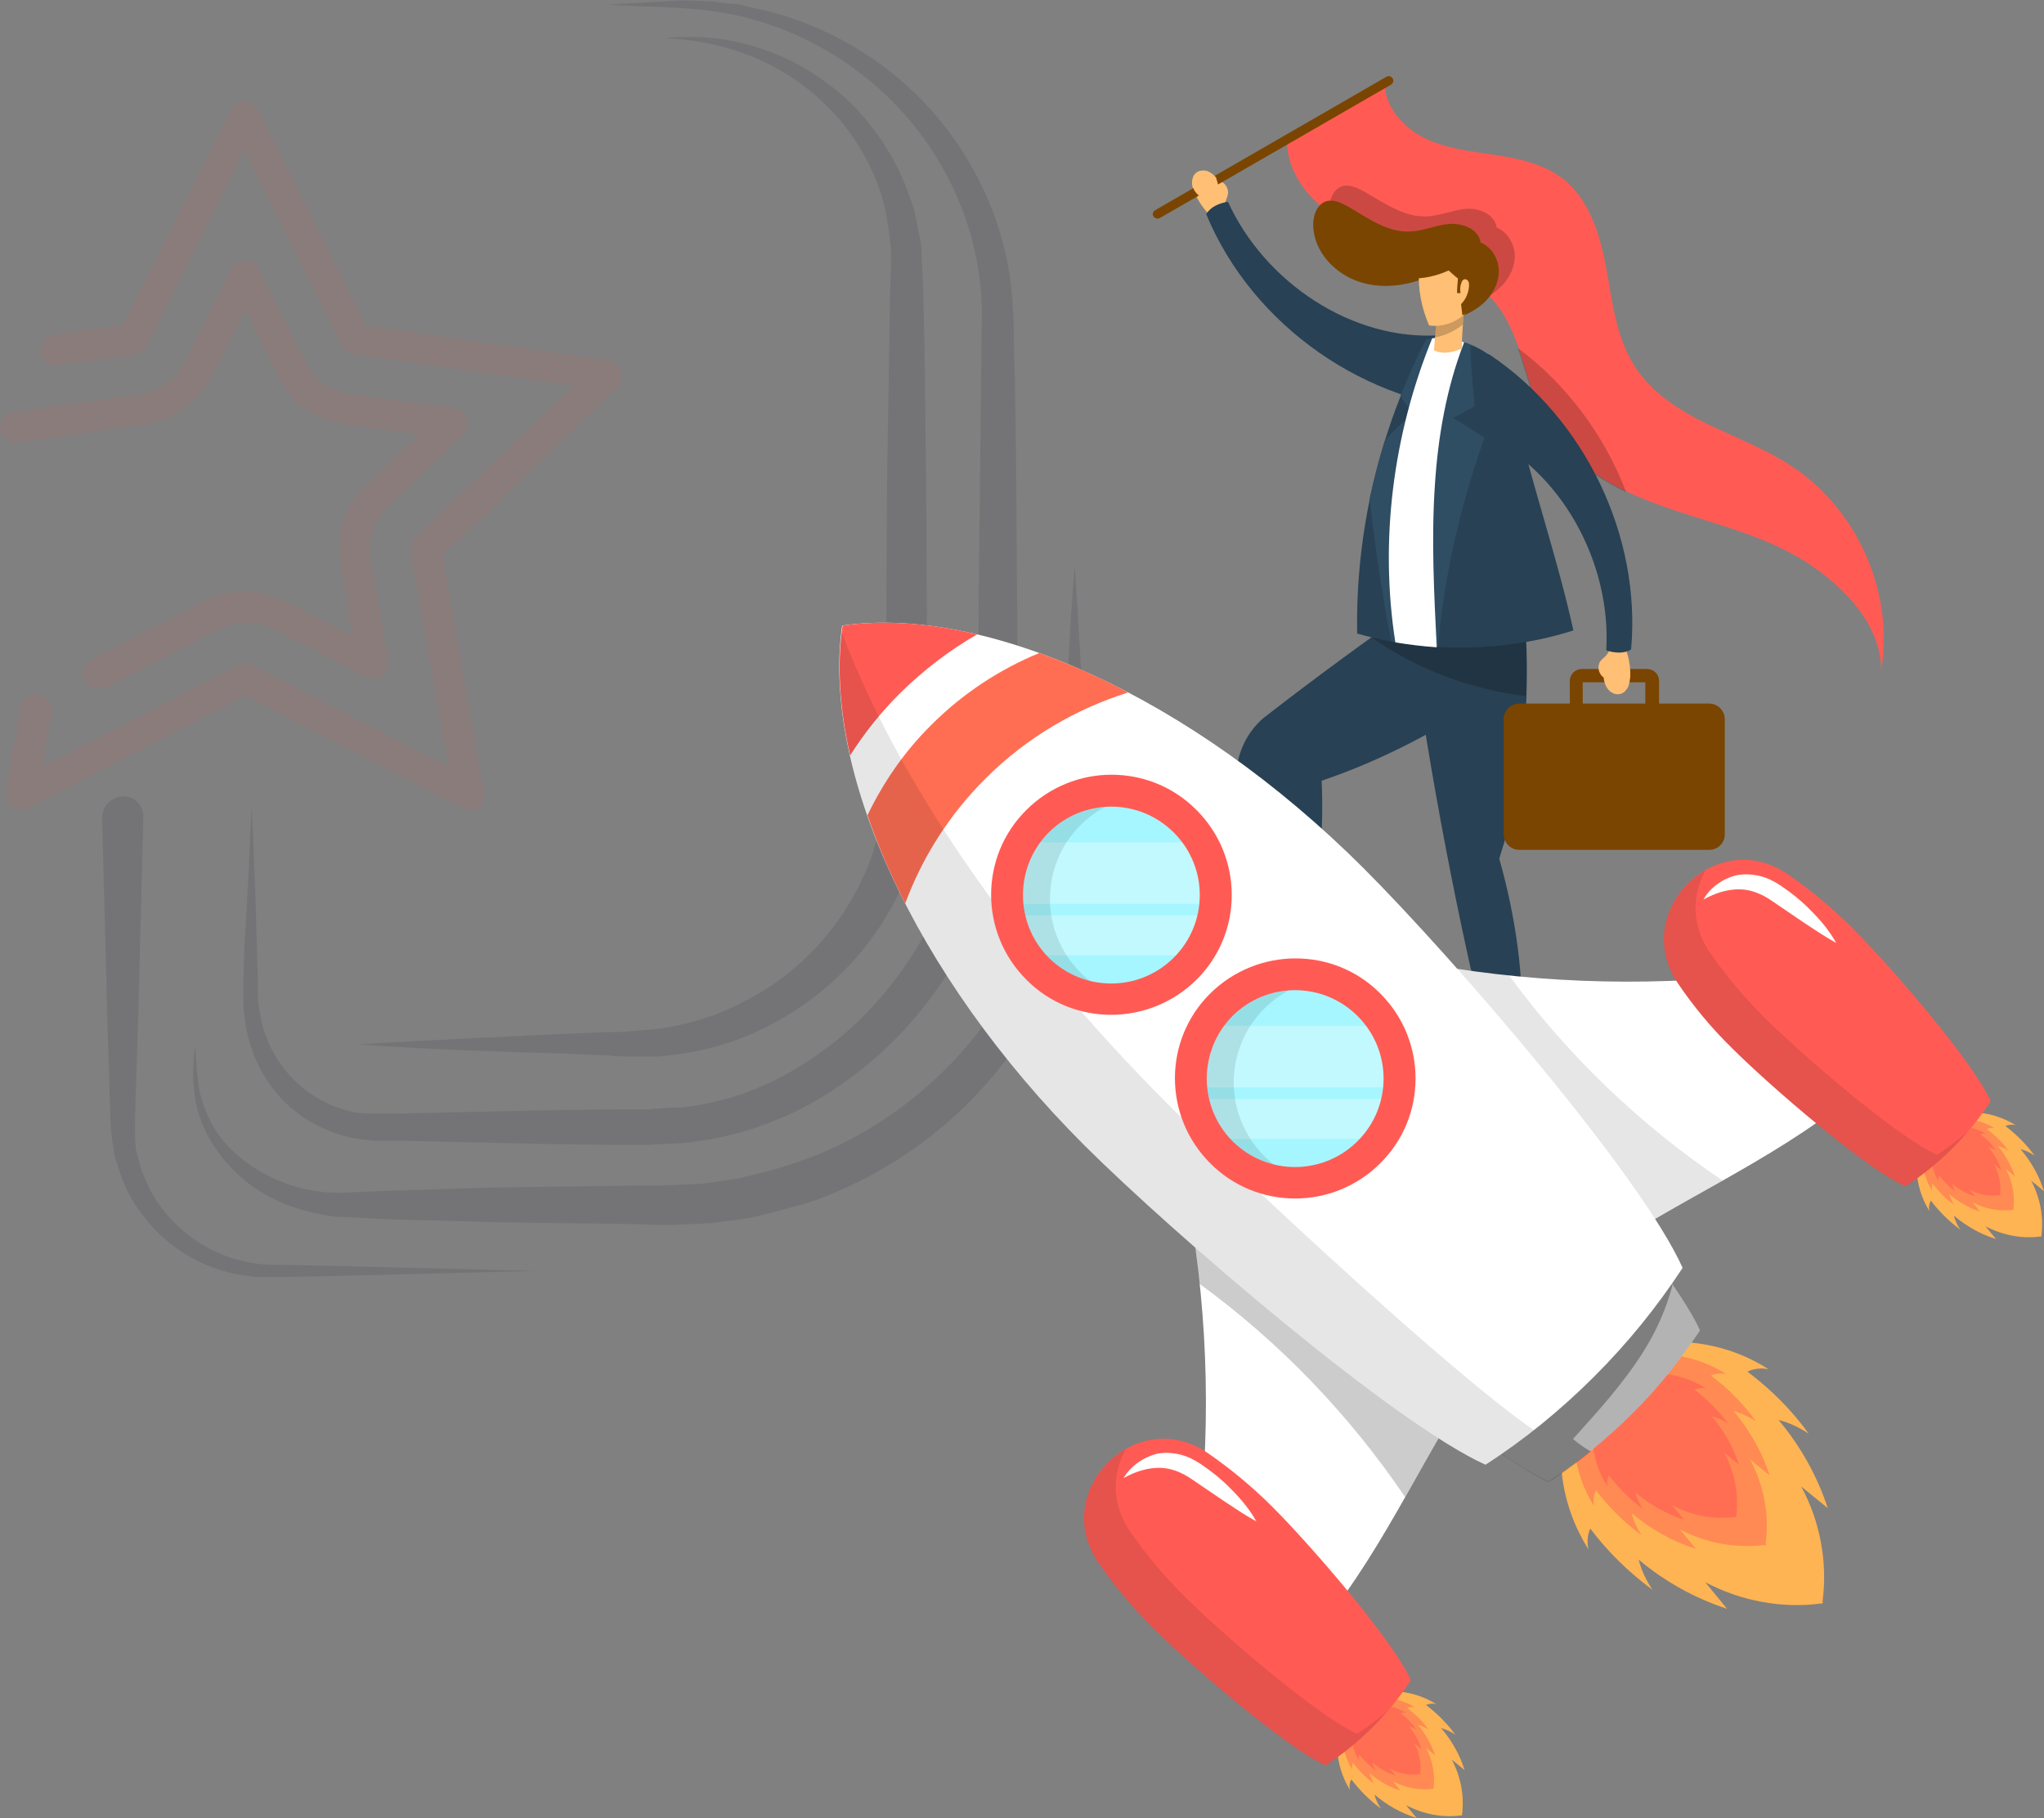 <svg width="616" height="548" viewBox="0 0 616 548" fill="none" xmlns="http://www.w3.org/2000/svg">
<rect x="0" y="0" width="616" height="548" fill="#808080" stroke="none"/>
<g opacity="0.09" clip-path="url(#clip0_254_2)">
<path d="M29.529 207.566C27.043 207.566 24.867 205.422 24.867 202.971C24.867 201.133 25.799 199.601 27.354 198.989L61.546 181.221C69.317 177.239 78.331 177.239 86.102 181.221L106.306 191.637L102.576 169.581C101.022 161.003 103.819 152.426 110.036 146.605L126.2 130.982L103.819 127.919C95.116 126.694 87.656 121.486 83.926 113.521L73.979 93.609L63.721 113.521C59.991 121.18 52.531 126.387 43.828 127.919L5.284 133.433C2.797 133.739 0.311 131.901 -4.23901e-05 129.451C-0.311 127 1.554 124.549 4.041 124.243L42.585 118.729C48.18 117.81 52.842 114.44 55.329 109.539L69.627 81.05C70.871 78.905 73.668 77.986 75.844 78.905C76.777 79.212 77.398 80.131 78.02 81.05L92.318 109.539C94.805 114.44 99.778 117.81 105.063 118.729L136.768 123.018C139.255 123.324 141.12 125.775 140.809 128.225C140.809 129.144 140.187 130.063 139.566 130.982L116.564 153.039C112.523 157.021 110.658 162.535 111.59 168.049L117.185 199.295C117.496 201.746 115.942 204.196 113.455 204.503C112.523 204.809 111.59 204.503 110.658 204.196L82.061 189.492C77.087 187.042 71.181 187.042 66.208 189.492L32.016 207.26C31.084 207.566 30.462 207.566 29.529 207.566Z" fill="#FF5B54"/>
<path d="M141.431 244.02C140.809 244.02 139.876 243.714 139.255 243.407L73.979 209.71L8.703 243.407C6.528 244.633 3.73 243.714 2.487 241.569C1.865 240.65 1.865 239.731 1.865 238.506L6.217 213.08C6.528 210.629 9.014 208.791 11.812 209.404C14.298 209.71 16.163 212.161 15.542 214.918L12.744 231.154L71.803 200.52C73.046 199.908 74.912 199.908 76.155 200.52L135.214 231.154L123.713 166.211C123.402 164.679 124.024 163.148 124.956 162.229L172.825 116.278L106.617 106.782C105.063 106.476 103.819 105.557 103.198 104.331L73.668 45.209L44.139 104.331C43.517 105.557 42.274 106.476 40.72 106.782L17.407 110.152C14.92 110.458 12.433 108.62 12.123 106.169C11.812 103.718 13.677 101.268 16.163 100.961L36.989 97.898L69.627 32.955C70.56 31.423 72.114 30.504 73.668 30.504C75.533 30.504 77.087 31.423 77.709 32.955L110.347 98.204L183.394 108.62C185.88 108.926 187.745 111.377 187.434 113.828C187.434 114.747 186.813 115.666 186.191 116.585L133.349 167.436L145.782 239.119C146.093 241.569 144.539 244.02 142.052 244.326C141.741 244.02 141.741 244.02 141.431 244.02Z" fill="#FF5B54"/>
<path d="M43.206 246.471L41.652 306.512L40.719 336.533C40.719 338.984 40.719 341.435 40.719 343.579L41.03 346.949L41.963 350.318C45.693 364.103 56.572 375.132 70.56 379.42C72.736 380.033 75.222 380.646 77.709 380.952C80.196 381.258 82.372 381.258 85.169 381.258L100.4 381.565L161.324 383.096L100.4 384.628L85.169 384.934C82.682 384.934 79.885 384.934 77.398 384.934C74.601 384.628 72.114 384.322 69.627 383.709C59.059 381.258 49.734 375.132 43.206 366.554C39.787 362.265 37.3 357.364 35.746 352.156C35.435 350.931 34.814 349.706 34.503 348.174L33.881 344.192C33.57 341.435 33.259 338.678 33.259 336.227L32.327 306.206L30.773 246.471C30.773 243.101 33.259 240.344 36.989 240.038C40.409 240.038 43.206 242.488 43.206 246.164V246.471Z" fill="#000222"/>
<path d="M58.748 314.783C59.059 319.379 59.37 323.974 59.992 328.262C60.924 332.551 62.478 336.533 64.654 340.209C66.83 343.885 69.938 346.949 73.358 349.706C80.196 354.913 88.278 358.283 96.67 359.202C98.846 359.508 100.711 359.508 102.887 359.508L109.725 359.202C118.74 358.896 128.065 358.589 137.079 358.283C155.418 357.67 173.758 357.67 192.097 357.364C196.76 357.364 201.422 357.364 205.463 357.058L211.991 356.751C214.166 356.445 216.342 356.139 218.518 355.832C220.694 355.526 222.87 355.22 225.046 354.607L231.262 353.075C235.614 351.85 239.655 350.625 243.696 349.093C259.859 342.966 274.469 333.164 286.591 320.604C298.714 308.044 307.728 293.034 313.634 276.798L315.499 270.671C316.121 268.527 316.743 266.383 317.053 264.238L318.297 257.805L318.918 254.742L319.229 251.372C320.162 242.795 320.162 233.605 320.783 224.721C321.716 206.647 322.338 188.573 323.892 170.5C325.135 188.573 326.068 206.647 327 224.721C327.311 233.911 327.933 242.488 327.622 251.985V255.354L327.311 258.724L326.378 265.77C326.068 268.221 325.446 270.365 325.135 272.509L323.581 279.249C312.702 316.009 285.348 346.03 249.291 360.427C244.939 362.265 240.277 363.491 235.614 364.716L228.465 366.554C225.978 367.167 223.802 367.473 221.316 367.779C218.829 368.086 216.653 368.392 214.166 368.699L207.017 369.005C202.044 369.311 197.692 369.311 193.03 369.005C174.69 368.698 156.351 368.698 138.012 368.086C128.997 367.779 119.672 367.779 110.658 367.167L103.82 366.86C101.333 366.86 98.846 366.554 96.359 365.941C91.386 365.022 86.724 363.491 82.372 361.346C73.668 357.058 66.519 350.012 62.167 341.435C59.992 337.146 58.748 332.551 58.437 327.956C57.816 323.667 58.437 319.379 58.748 314.783Z" fill="#000222"/>
<path d="M75.844 243.101C76.466 256.886 77.088 270.978 77.398 284.763L77.709 295.178V300.386C77.709 301.917 78.02 303.755 78.331 305.287C79.263 311.72 82.061 317.847 86.102 322.748C90.143 327.65 95.427 331.632 101.644 333.776C104.752 335.002 107.86 335.614 110.969 335.614H113.455H115.942H121.226L163.5 334.695L184.637 334.389H195.827C199.246 334.083 202.355 333.776 205.774 333.776C219.14 332.245 231.573 327.65 242.763 320.297C265.144 306.206 281.307 282.925 288.767 257.499C292.808 244.633 294.673 231.46 294.673 218.288L294.984 176.626L295.916 93.303C295.295 66.346 282.55 40.92 261.414 23.765C250.845 15.188 238.412 8.755 225.046 5.385C211.369 1.709 197.07 2.322 183.083 1.403L204.22 0.177C207.639 0.177 211.369 0.177 214.788 0.484L220.072 1.096C221.937 1.096 223.491 1.403 225.356 2.015C254.264 7.529 279.442 25.603 293.43 51.335C300.579 64.201 304.62 78.293 305.241 92.997C305.552 96.673 305.552 100.043 305.552 103.719L305.863 114.134L306.174 134.965L306.485 176.626L306.796 218.288C306.796 232.686 304.62 247.39 300.579 261.175C296.227 275.266 289.7 288.439 280.996 300.079C272.293 312.026 261.414 322.135 248.669 330.1C235.925 338.065 221.316 342.966 206.395 344.498C202.665 344.804 198.935 344.804 195.205 345.111H184.637L163.5 344.804L121.226 343.885H115.942H113.145L110.347 343.579C106.617 343.273 102.576 342.354 99.157 340.822C92.008 338.065 85.791 333.164 81.439 327.037C79.263 323.974 77.398 320.604 76.155 316.928C74.912 313.558 73.979 309.882 73.668 306.206C73.357 304.368 73.357 302.53 73.357 300.692V295.484L73.668 285.069C74.601 270.978 75.222 256.886 75.844 243.101Z" fill="#000222"/>
<path d="M108.171 314.783C128.065 313.558 148.269 312.639 168.163 311.72L183.083 311.107C185.569 311.107 188.056 311.107 190.543 310.801L197.692 310.188C207.017 308.963 216.342 306.206 224.735 301.611C241.52 293.034 254.264 278.636 261.414 261.481C264.833 252.904 266.698 244.02 267.009 234.83C267.319 232.686 267.009 229.929 267.009 227.478V220.126V205.422L267.319 146.299C267.63 126.694 267.941 106.782 268.252 87.176L268.563 79.824C268.563 77.374 268.563 75.229 268.252 72.779C267.941 70.328 267.63 68.184 267.319 66.039C267.009 63.895 266.387 61.444 265.765 59.3C260.17 40.92 246.493 25.909 228.776 17.945C219.761 13.962 209.815 11.818 200.179 11.512C202.665 11.205 205.152 11.205 207.639 11.205C208.882 11.205 210.126 11.205 211.369 11.205L215.099 11.512C217.586 11.818 220.072 12.124 222.559 12.737C225.046 13.35 227.532 13.962 230.019 14.881C239.966 18.251 248.669 23.765 256.129 30.811C263.589 38.163 269.495 47.047 273.225 56.849C274.158 59.3 275.09 61.751 275.712 64.201C276.334 66.652 276.645 69.409 277.266 71.86C277.888 74.31 277.577 77.067 277.888 79.824L278.199 87.176C278.82 106.782 278.82 126.694 279.131 146.299L279.442 205.422C279.442 215.225 279.442 225.027 279.131 235.136C278.82 245.858 276.645 256.273 272.293 266.076C263.9 285.682 248.358 301.305 229.087 310.495C219.451 315.09 209.193 317.541 198.625 318.46H190.854C188.367 318.46 185.88 318.46 183.394 318.153L168.473 317.54C147.958 316.928 128.065 316.315 108.171 314.783Z" fill="#000222"/>
</g>
<g clip-path="url(#clip1_254_2)">
<path d="M417.307 24.203C416.905 31.552 422.391 38.099 428.947 41.44C435.503 44.78 442.996 45.582 450.221 46.651C457.447 47.72 464.94 49.324 470.827 53.733C478.989 60.013 482.2 70.703 484.073 80.858C485.946 91.013 487.017 101.703 492.636 110.389C497.721 118.406 506.15 123.751 514.713 127.893C523.276 132.035 532.241 135.376 540.269 140.721C559.938 153.816 570.909 178.937 566.895 202.187C567.163 187.756 554.05 174.928 541.473 167.712C528.896 160.497 514.446 157.424 500.798 152.48C487.15 147.669 473.369 140.32 466.144 127.76C459.588 116.535 459.052 102.238 451.158 91.949C445.539 84.6 436.841 80.19 428.144 76.716C419.447 73.242 410.349 70.569 402.589 65.492C394.694 60.548 388.138 52.397 387.871 43.043C391.082 41.574 394.159 39.302 397.103 37.298C403.659 33.022 410.75 28.479 417.307 24.203Z" fill="#FF5B54"/>
<g opacity="0.2">
<path d="M428.011 76.85C435.503 79.789 442.996 83.531 448.616 89.276C449.686 88.608 450.623 87.94 451.559 87.138C454.369 84.733 456.376 81.259 456.51 77.518C456.644 73.776 454.369 69.901 451.024 68.565C450.489 64.556 445.672 62.552 441.658 62.953C437.644 63.354 433.898 65.091 429.884 65.225C422.926 65.492 416.905 60.949 410.884 57.608C408.877 56.539 406.603 55.47 404.462 56.138C401.652 57.074 400.448 60.548 400.582 63.621C400.582 63.888 400.582 64.289 400.715 64.556C401.251 64.957 401.92 65.358 402.455 65.759C410.215 70.703 419.314 73.509 428.011 76.85Z" fill="black"/>
<path d="M457.447 104.91C460.123 112.66 461.862 120.945 466.01 128.027C471.362 137.247 480.326 143.66 490.094 148.337C483.538 131.234 472.165 115.867 457.447 104.91Z" fill="black"/>
</g>
<path d="M496.383 220.894H476.714C474.707 220.894 473.101 219.29 473.101 217.286V205.26C473.101 203.256 474.707 201.652 476.714 201.652H496.383C498.39 201.652 499.995 203.256 499.995 205.26V217.286C499.995 219.157 498.256 220.894 496.383 220.894ZM476.982 216.885H495.847V205.661H476.982V216.885Z" fill="#7A4500"/>
<path d="M484.876 194.971C485.277 195.773 484.742 196.708 484.207 197.376C483.672 198.044 482.869 198.579 482.333 199.247C481.263 200.717 481.665 203.122 483.27 204.191C483.404 205.527 483.939 207.131 484.876 208.066C485.812 209.001 487.15 209.536 488.488 209.135C489.425 208.868 490.228 207.933 490.629 207.131C491.031 206.195 491.164 205.126 491.298 204.191C491.432 201.519 491.031 198.846 490.228 196.441C488.622 195.372 486.481 194.971 484.876 194.971Z" fill="#FFBF75"/>
<path d="M369.808 63.354C369.139 62.819 369.139 61.75 369.272 60.949C369.54 60.147 369.941 59.345 370.075 58.41C370.343 56.539 368.871 54.668 366.998 54.401C366.329 53.332 365.125 52.13 363.787 51.729C362.582 51.328 361.111 51.462 360.174 52.397C359.505 53.065 359.237 54.134 359.237 55.203C359.237 56.272 359.639 57.207 360.04 58.142C361.111 60.548 362.582 62.819 364.456 64.69C366.195 64.556 368.336 63.888 369.808 63.354Z" fill="#FFBF75"/>
<path d="M398.307 235.325C414.497 229.847 430.151 221.963 444.334 212.743C443.665 200.984 436.841 189.226 427.342 182.144C411.687 193.101 396.166 204.458 381.047 216.217C381.047 216.217 366.998 226.506 375.026 246.416C383.99 269.399 393.624 292.248 403.926 314.696L414.363 312.692C411.821 295.188 405.532 277.683 397.37 261.916C398.441 253.097 398.708 244.278 398.307 235.325Z" fill="#284154"/>
<path d="M423.997 182.544C429.616 225.972 437.644 269.265 447.813 311.89H458.517C459.454 294.252 456.644 275.812 451.827 258.843C459.721 234.256 461.594 207.398 459.186 181.743C448.348 176.799 434.701 177.467 423.997 182.544Z" fill="#284154"/>
<path opacity="0.2" d="M459.052 181.743C448.348 176.799 434.701 177.467 423.997 182.544C424.131 183.213 424.131 183.747 424.264 184.415C420.652 186.954 417.039 189.493 413.427 192.165C427.074 201.786 443.264 207.799 459.855 209.803C460.257 200.316 459.989 190.963 459.052 181.743Z" fill="black"/>
<path d="M448.348 123.884C411.954 122.281 377.434 98.229 363.519 64.556C364.857 62.285 367.533 61.216 370.075 60.815C381.047 85.001 407.539 102.906 434.032 101.035C438.848 107.048 445.538 116.669 448.348 123.884Z" fill="#284154"/>
<path d="M432.56 82.462C425.602 85.936 417.307 87.406 409.814 85.001C402.321 82.595 396.032 75.914 395.765 68.164C395.631 65.091 396.835 61.617 399.645 60.681C401.786 60.013 404.061 61.082 406.068 62.151C412.089 65.625 418.11 70.168 425.067 69.768C429.081 69.634 432.828 67.763 436.842 67.496C440.856 67.229 445.672 69.1 446.208 73.108C449.686 74.444 451.827 78.453 451.693 82.061C451.56 85.802 449.553 89.276 446.743 91.682C443.933 94.087 440.454 95.557 436.842 96.626C437.511 93.953 436.975 90.345 436.44 87.673C435.905 85.001 435.236 82.729 432.56 82.462Z" fill="#7A4500"/>
<path d="M429.884 102.371C415.701 129.63 408.476 160.363 409.011 190.963C429.75 196.976 453.7 196.575 474.172 190.027C469.489 168.648 461.728 146.199 456.778 124.953C455.44 119.208 453.968 113.328 450.355 108.652C446.743 103.975 435.37 100.501 429.884 102.371Z" fill="#284154"/>
<path d="M412.757 150.342C414.363 164.773 416.504 179.338 419.314 193.368C423.997 194.17 428.68 194.838 433.363 194.971C435.236 173.458 440.186 152.212 447.412 131.902C444.334 130.165 440.989 127.626 437.912 126.022C439.919 125.087 442.461 123.35 444.468 122.415C443.799 116.268 443.264 109.988 443.13 103.841C438.581 101.971 433.095 101.169 429.75 102.371C426.806 107.984 424.264 113.729 421.99 119.475C423.194 121.212 424.532 122.949 425.87 124.553C422.926 126.958 420.116 129.764 417.44 132.57C415.567 138.449 414.095 144.329 412.757 150.342Z" fill="#2F4D63"/>
<path d="M441.257 103.173C437.912 102.104 434.433 101.57 431.623 101.97C419.849 130.833 415.701 162.902 420.518 193.635C424.666 194.303 428.814 194.838 432.961 195.105C432.961 194.971 432.961 194.704 432.961 194.57C432.159 178.536 431.356 162.368 432.426 146.333C433.363 131.635 435.905 116.936 441.257 103.173Z" fill="white"/>
<path d="M433.229 93.686C432.827 97.695 432.426 101.57 432.158 105.578C434.701 106.915 437.912 106.246 440.588 105.044C440.454 100.902 441.123 96.893 441.123 92.751C438.715 91.815 435.37 92.617 433.229 93.686Z" fill="#FFBF75"/>
<path opacity="0.2" d="M433.229 93.686C432.961 96.358 432.694 99.031 432.426 101.703C435.503 101.169 438.313 99.832 440.855 97.828C440.989 96.091 441.123 94.354 440.989 92.617C438.715 91.815 435.37 92.617 433.229 93.686Z" fill="black"/>
<path d="M449.151 107.048C477.651 126.29 494.643 161.566 491.566 195.773C489.425 197.109 486.481 196.842 484.073 196.04C485.679 169.583 470.425 141.389 446.208 130.699C445.003 124.82 443.933 116.669 443.933 109.721C443.665 107.182 446.877 105.578 449.151 107.048Z" fill="#284154"/>
<path d="M427.609 81.526C427.342 87.272 428.412 92.884 430.687 98.096C435.236 98.764 440.053 96.759 442.862 93.151C445.672 89.544 446.341 84.332 444.468 80.057C442.996 76.449 439.517 73.509 435.503 73.242C431.757 72.975 427.877 77.518 427.609 81.526Z" fill="#FFBF75"/>
<path d="M425.201 83.932C429.081 84.065 433.095 83.13 436.574 81.526C437.51 82.328 438.447 83.263 439.384 83.932C439.25 85.401 439.116 86.871 439.116 88.341C439.517 88.341 439.785 88.341 440.186 88.341C439.919 87.272 440.053 86.07 440.454 85.134C440.588 84.733 440.855 84.332 441.257 84.199C441.792 84.065 442.193 84.332 442.461 84.733C442.729 85.134 442.729 85.669 442.729 86.203C442.595 88.207 441.792 90.212 440.32 91.682C440.454 92.751 440.588 93.953 440.722 95.022C444.736 93.151 447.545 89.276 448.081 84.867C448.616 80.591 447.01 76.048 443.799 73.108C442.06 71.505 440.053 70.302 437.778 69.768C435.503 69.233 433.095 69.367 430.954 70.302C428.546 71.371 426.539 73.509 425.468 76.048C424.398 78.854 424.666 81.393 425.201 83.932Z" fill="#7A4500"/>
<path d="M515.115 256.17H457.848C455.306 256.17 453.165 254.032 453.165 251.493V216.752C453.165 214.213 455.306 212.075 457.848 212.075H515.115C517.657 212.075 519.798 214.213 519.798 216.752V251.493C519.798 254.166 517.657 256.17 515.115 256.17Z" fill="#7A4500"/>
<path d="M488.355 373.757C513.375 357.856 544.684 344.36 565.691 323.382L535.318 293.05C500.798 297.459 465.742 296.791 431.49 290.778C451.827 319.774 466.01 346.097 488.355 373.757Z" fill="white"/>
<path opacity="0.1" d="M454.771 293.985C472.432 318.171 494.376 339.149 519.129 355.852C508.558 361.865 497.988 367.611 488.355 373.757C466.01 346.097 451.961 319.774 431.49 290.778C439.116 291.981 446.877 293.05 454.771 293.985Z" fill="black"/>
<path d="M581.48 365.072C579.071 361.197 577.733 356.787 577.599 352.244C577.599 349.973 578.804 348.77 580.008 346.899C581.212 345.029 583.085 343.559 585.226 342.891C585.895 340.753 587.367 338.882 589.24 337.679C591.113 336.477 592.317 335.274 594.592 335.274C599.141 335.408 603.557 336.744 607.437 339.149C606.366 338.882 605.296 339.016 604.359 339.416C607.704 341.955 610.782 345.029 613.19 348.369C611.852 347.434 610.38 346.766 608.909 346.365C612.12 350.106 614.528 354.382 616 359.059C614.662 357.99 613.458 356.921 612.12 355.852C614.796 360.93 616 366.809 615.197 372.555L615.331 372.688H615.197V372.822L615.063 372.688C609.31 373.49 603.423 372.287 598.338 369.615C599.409 370.951 600.479 372.154 601.55 373.49C596.867 372.02 592.585 369.615 588.839 366.408C589.24 368.012 589.909 369.481 590.846 370.684C587.501 368.279 584.423 365.205 581.881 361.865C581.346 362.934 581.212 364.003 581.48 365.072Z" fill="#FFB453"/>
<path d="M582.282 358.925C580.543 356.119 579.473 352.912 579.473 349.572C579.473 347.835 580.275 347.033 581.212 345.697C582.149 344.36 583.487 343.291 584.958 342.757C585.494 341.153 586.564 339.817 587.902 339.016C589.374 338.08 590.177 337.278 591.782 337.278C595.127 337.412 598.339 338.347 601.148 340.085C600.346 339.951 599.543 339.951 598.874 340.352C601.282 342.222 603.557 344.36 605.296 346.899C604.359 346.231 603.289 345.697 602.085 345.429C604.359 348.102 606.099 351.309 607.303 354.649C606.366 353.848 605.43 353.179 604.493 352.378C606.5 356.119 607.303 360.395 606.768 364.537L606.902 364.671H606.768V364.805L606.634 364.671C602.486 365.205 598.205 364.404 594.458 362.399C595.261 363.335 595.93 364.27 596.733 365.205C593.388 364.136 590.177 362.266 587.501 359.994C587.768 361.063 588.303 362.266 588.972 363.201C586.43 361.464 584.289 359.192 582.416 356.787C582.149 357.322 582.149 358.123 582.282 358.925Z" fill="#FF8A53"/>
<path d="M584.289 356.119C582.951 353.981 582.148 351.576 582.148 349.037C582.148 347.835 582.817 347.167 583.486 346.098C584.155 345.029 585.092 344.227 586.296 343.826C586.698 342.623 587.5 341.688 588.571 341.02C589.641 340.352 590.31 339.684 591.514 339.684C594.057 339.684 596.465 340.485 598.606 341.822C598.071 341.688 597.402 341.688 596.866 341.955C598.74 343.292 600.345 345.029 601.683 346.899C601.014 346.365 600.211 346.098 599.275 345.83C601.014 347.835 602.352 350.24 603.155 352.779C602.486 352.244 601.817 351.576 601.014 351.042C602.486 353.848 603.155 357.055 602.754 360.128L602.887 360.261C602.887 360.261 602.887 360.261 602.754 360.261C602.754 360.261 602.754 360.261 602.754 360.395L602.62 360.261C599.542 360.662 596.197 360.128 593.521 358.524C594.057 359.193 594.726 359.861 595.261 360.662C592.719 359.861 590.31 358.524 588.303 356.787C588.571 357.589 588.838 358.391 589.374 359.193C587.5 357.856 585.895 356.253 584.423 354.382C584.155 354.917 584.155 355.585 584.289 356.119Z" fill="#FF6E53"/>
<path d="M505.749 296.524C491.031 274.877 517.122 248.687 538.798 263.519C545.354 268.062 551.91 273.407 558.199 279.688C569.705 291.179 594.458 319.774 599.944 331.934C596.599 337.011 592.853 341.688 588.437 346.098C584.022 350.507 579.205 354.382 574.255 357.589C562.213 352.244 533.446 327.391 521.939 315.899C515.65 309.752 510.298 303.205 505.749 296.524Z" fill="#FF5B54"/>
<path d="M513.375 271.136C516.988 269.131 520.6 268.062 524.079 268.062C527.558 268.062 530.769 269.399 533.579 271.269L543.213 277.817C546.424 279.955 549.769 282.226 553.382 284.231C551.375 280.623 548.698 277.416 545.889 274.61C543.079 271.67 539.868 269.131 536.523 266.86C534.649 265.657 532.642 264.588 530.368 264.054C528.093 263.519 525.819 263.386 523.544 263.787C519.262 264.722 515.382 267.528 513.375 271.136Z" fill="white"/>
<path opacity="0.1" d="M505.749 296.524C496.784 283.429 502.939 268.597 514.044 262.317C510.03 269.399 509.495 278.619 515.249 287.037C519.798 293.584 525.15 300.132 531.438 306.412C542.945 317.903 571.578 342.623 583.754 348.102C586.965 345.964 590.043 343.692 592.986 341.154C591.515 342.891 590.043 344.494 588.437 346.098C584.022 350.507 579.205 354.382 574.254 357.589C562.212 352.244 533.445 327.39 521.939 315.899C515.65 309.752 510.298 303.205 505.749 296.524Z" fill="black"/>
<path d="M441.391 420.525C425.469 445.512 411.955 476.78 390.948 497.758L360.575 467.426C364.991 432.952 364.322 397.943 358.301 363.736C387.335 384.18 413.694 398.344 441.391 420.525Z" fill="white"/>
<path opacity="0.2" d="M361.512 386.986C385.73 404.624 406.736 426.538 423.462 451.258C429.483 440.702 435.236 430.146 441.391 420.525C413.694 398.21 387.335 384.18 358.301 363.736C359.639 371.486 360.709 379.236 361.512 386.986Z" fill="black"/>
<path d="M406.87 539.582C404.462 535.707 403.124 531.297 402.99 526.754C402.99 524.483 404.194 523.28 405.398 521.409C406.603 519.539 408.476 518.069 410.617 517.401C411.286 515.263 412.757 513.392 414.631 512.189C416.504 510.987 417.708 509.784 419.983 509.784C424.532 509.918 428.947 511.254 432.827 513.659C431.757 513.392 430.687 513.526 429.75 513.926C433.095 516.465 436.172 519.539 438.581 522.879C437.243 521.944 435.771 521.276 434.299 520.875C437.51 524.616 439.919 528.892 441.391 533.569C440.053 532.5 438.848 531.431 437.51 530.362C440.186 535.44 441.391 541.319 440.588 547.065L440.722 547.198H440.588V547.332L440.454 547.198C434.701 548 428.813 546.797 423.729 544.125C424.799 545.461 425.87 546.664 426.94 548C422.257 546.53 417.976 544.125 414.229 540.918C414.631 542.522 415.3 543.991 416.236 545.194C412.891 542.789 409.814 539.715 407.272 536.375C406.603 537.444 406.603 538.513 406.87 539.582Z" fill="#FFB453"/>
<path d="M407.539 533.435C405.8 530.629 404.729 527.422 404.729 524.082C404.729 522.345 405.532 521.543 406.469 520.207C407.405 518.87 408.743 517.801 410.215 517.267C410.751 515.663 411.821 514.327 413.159 513.526C414.631 512.59 415.434 511.788 417.039 511.788C420.384 511.922 423.595 512.857 426.405 514.595C425.602 514.461 424.8 514.461 424.131 514.862C426.539 516.732 428.814 518.87 430.553 521.409C429.616 520.741 428.546 520.207 427.342 519.939C429.616 522.612 431.356 525.819 432.56 529.159C431.623 528.358 430.687 527.689 429.75 526.888C431.757 530.629 432.56 534.905 432.025 539.047L432.159 539.181H432.025V539.315L431.891 539.181C427.743 539.715 423.462 538.914 419.715 536.909C420.518 537.845 421.187 538.78 421.99 539.715C418.645 538.646 415.434 536.776 412.758 534.504C413.025 535.573 413.56 536.776 414.229 537.711C411.687 535.974 409.546 533.702 407.673 531.297C407.539 531.832 407.405 532.633 407.539 533.435Z" fill="#FF8A53"/>
<path d="M409.546 530.629C408.208 528.491 407.406 526.086 407.406 523.547C407.406 522.345 408.075 521.677 408.744 520.608C409.413 519.539 410.349 518.737 411.553 518.336C411.955 517.133 412.758 516.198 413.828 515.53C414.898 514.862 415.567 514.194 416.772 514.194C419.314 514.194 421.722 514.995 423.863 516.332C423.328 516.198 422.659 516.198 422.124 516.465C423.997 517.801 425.602 519.539 426.94 521.409C426.271 520.875 425.469 520.608 424.532 520.34C426.271 522.345 427.609 524.75 428.412 527.289C427.743 526.754 427.074 526.086 426.271 525.552C427.743 528.358 428.412 531.565 428.011 534.638L428.145 534.771C428.145 534.771 428.145 534.771 428.011 534.771C428.011 534.771 428.011 534.771 428.011 534.905L427.877 534.771C424.8 535.172 421.455 534.638 418.779 533.034C419.314 533.703 419.983 534.371 420.518 535.172C417.976 534.371 415.567 533.034 413.56 531.297C413.828 532.099 414.096 532.901 414.631 533.703C412.758 532.366 411.152 530.763 409.68 528.892C409.413 529.427 409.413 529.961 409.546 530.629Z" fill="#FF6E53"/>
<path d="M331.006 471.034C316.288 449.387 342.379 423.197 364.054 438.029C370.611 442.572 377.167 447.917 383.455 454.198C394.962 465.689 419.715 494.284 425.201 506.444C421.856 511.521 418.11 516.198 413.694 520.608C409.279 525.017 404.462 528.892 399.511 532.099C387.469 526.754 358.702 501.9 347.196 490.409C340.907 484.129 335.555 477.581 331.006 471.034Z" fill="#FF5B54"/>
<path d="M338.632 445.512C342.245 443.508 345.857 442.439 349.336 442.439C352.815 442.439 356.026 443.775 358.836 445.646L368.47 452.193C371.681 454.331 375.026 456.603 378.638 458.607C376.631 454.999 373.955 451.792 371.146 448.986C368.336 446.047 365.125 443.508 361.78 441.236C359.906 440.034 357.899 438.965 355.625 438.43C353.35 437.896 351.075 437.762 348.801 438.163C344.519 439.232 340.639 442.038 338.632 445.512Z" fill="white"/>
<path opacity="0.1" d="M331.006 471.034C322.041 457.939 328.196 443.107 339.301 436.827C335.287 443.909 334.752 453.129 340.505 461.547C345.055 468.094 350.407 474.642 356.695 480.922C368.202 492.413 396.835 517.133 409.011 522.612C412.222 520.474 415.3 518.202 418.243 515.664C416.771 517.401 415.3 519.004 413.694 520.608C409.279 525.017 404.462 528.892 399.511 532.099C387.469 526.754 358.702 501.901 347.195 490.409C340.907 484.129 335.555 477.581 331.006 471.034Z" fill="black"/>
<path d="M478.721 467.025C473.637 459.008 470.693 449.654 470.425 440.167C470.292 435.357 472.834 432.952 475.51 428.943C478.052 424.934 481.932 421.861 486.348 420.391C487.819 415.982 490.897 412.107 494.911 409.568C498.925 407.029 501.467 404.357 506.15 404.49C515.65 404.757 525.016 407.563 533.044 412.775C530.903 412.24 528.629 412.507 526.622 413.443C533.713 418.788 540.002 425.068 545.086 432.15C542.276 430.279 539.199 428.809 535.988 428.008C542.544 435.758 547.628 444.844 550.839 454.598C548.163 452.46 545.487 450.189 542.811 448.051C548.565 458.607 550.839 471.034 549.234 482.926L549.501 483.193C549.368 483.193 549.234 483.193 549.1 483.193C549.1 483.327 549.1 483.461 549.1 483.594L548.832 483.327C536.924 484.93 524.481 482.525 513.911 476.913C516.051 479.586 518.326 482.258 520.467 484.93C510.699 481.724 501.601 476.646 493.841 470.098C494.643 473.305 496.115 476.379 497.988 479.185C490.897 473.973 484.475 467.693 479.256 460.745C478.453 462.482 478.186 464.887 478.721 467.025Z" fill="#FFB453"/>
<path d="M480.46 454.064C476.714 448.185 474.573 441.37 474.439 434.421C474.306 430.947 476.179 429.077 478.186 426.137C480.059 423.197 482.869 421.059 486.08 419.857C487.15 416.65 489.425 413.844 492.369 411.973C495.312 410.102 497.052 408.232 500.664 408.232C507.622 408.365 514.446 410.503 520.333 414.245C518.727 413.844 517.122 413.977 515.65 414.645C520.868 418.52 525.417 423.197 529.164 428.408C527.157 427.072 524.882 426.003 522.474 425.335C527.29 431.081 531.037 437.628 533.311 444.71C531.304 443.107 529.431 441.503 527.424 439.9C531.572 447.65 533.311 456.736 532.107 465.422L532.375 465.689C532.241 465.689 532.241 465.689 532.107 465.689C532.107 465.823 532.107 465.823 532.107 465.956L531.84 465.689C523.143 466.758 514.044 465.154 506.284 461.012C507.889 463.017 509.495 464.887 511.101 466.892C504.009 464.62 497.319 460.879 491.7 456.068C492.369 458.473 493.305 460.745 494.777 462.749C489.559 459.008 484.876 454.331 480.996 449.253C480.193 450.723 480.059 452.46 480.46 454.064Z" fill="#FF8A53"/>
<path d="M484.474 448.184C481.665 443.775 480.059 438.697 479.925 433.486C479.791 430.814 481.263 429.477 482.735 427.339C484.073 425.202 486.214 423.464 488.622 422.663C489.425 420.258 491.164 418.12 493.305 416.783C495.58 415.314 496.918 413.977 499.46 413.977C504.678 414.111 509.763 415.714 514.178 418.52C512.974 418.253 511.77 418.387 510.699 418.921C514.579 421.861 518.058 425.335 520.868 429.21C519.396 428.141 517.657 427.339 515.917 426.939C519.53 431.214 522.34 436.159 524.079 441.503C522.608 440.301 521.136 439.098 519.664 437.896C522.741 443.641 524.079 450.456 523.276 457.003L523.41 457.137C523.277 457.137 523.276 457.137 523.143 457.137C523.143 457.271 523.143 457.271 523.143 457.404L523.009 457.271C516.453 458.072 509.629 456.87 503.875 453.663C505.08 455.133 506.284 456.603 507.488 458.072C502.136 456.335 497.185 453.529 492.904 449.922C493.305 451.659 494.108 453.396 495.178 454.866C491.298 452.06 487.819 448.585 484.876 444.71C484.341 445.779 484.207 446.982 484.474 448.184Z" fill="#FF6E53"/>
<path d="M309.464 244.01C342.512 239.334 390.011 260.179 429.884 299.998C450.221 320.308 502.671 379.637 512.305 401.016C506.418 409.835 499.728 418.387 491.833 426.137C484.073 433.887 475.644 440.702 466.679 446.581C445.271 436.96 385.864 384.581 365.526 364.27C325.52 324.451 304.647 277.015 309.464 244.01Z" fill="white"/>
<path opacity="0.3" d="M309.464 244.01C342.512 239.334 390.011 260.179 429.884 299.998C450.221 320.308 502.671 379.637 512.305 401.016C506.418 409.835 499.728 418.387 491.833 426.137C484.073 433.887 475.644 440.702 466.679 446.581C445.271 436.96 385.864 384.581 365.526 364.27C325.52 324.451 304.647 277.015 309.464 244.01Z" fill="black"/>
<path opacity="0.3" d="M403.793 384.046C406.469 375.094 411.687 367.21 417.173 359.727C422.391 352.511 428.144 345.296 436.039 341.287C442.729 337.813 480.46 367.477 494.242 374.158C497.854 378.835 501.199 383.378 504.009 387.52C502.136 394.602 499.059 401.417 495.178 407.564C489.157 417.051 481.664 425.335 474.038 433.753C475.777 435.223 477.517 436.426 479.39 437.495C477.383 439.098 475.242 440.835 473.101 442.305C473.101 442.305 472.967 442.305 472.967 442.439C471.897 443.241 470.96 443.909 469.89 444.577C468.82 445.379 467.749 446.047 466.679 446.715C459.587 443.508 448.348 435.624 435.771 425.87C426.539 413.577 402.99 386.719 403.793 384.046Z" fill="black"/>
<path d="M253.803 188.557C296.886 182.411 358.836 209.67 410.884 261.649C437.51 288.239 494.643 354.248 507.087 382.175C499.46 393.8 490.629 404.757 480.46 414.913C470.292 425.068 459.32 434.021 447.679 441.503C419.849 428.943 353.618 371.886 326.992 345.429C274.943 293.45 247.648 231.584 253.803 188.557Z" fill="white"/>
<path d="M280.83 218.355C290.063 209.135 301.168 201.786 313.21 196.842C322.041 200.049 331.006 203.924 339.97 208.734C324.316 213.678 309.464 222.23 297.02 234.657C285.915 245.747 277.887 258.575 272.802 272.338C268.253 263.386 264.373 254.433 261.429 245.747C266.246 235.726 272.669 226.372 280.83 218.355Z" fill="#FF6E53"/>
<path d="M256.211 227.709C253 213.678 252.197 200.45 253.937 188.557C266.112 186.82 279.894 187.756 294.478 191.23C286.049 196.04 278.288 202.053 271.331 208.868C265.577 214.614 260.493 220.894 256.211 227.709Z" fill="#FF5B54"/>
<path opacity="0.1" d="M253.669 190.562C269.859 233.855 304.379 285.3 352.146 333.003C376.096 356.921 438.046 414.512 462.264 431.081C457.581 434.822 452.764 438.297 447.679 441.504C419.849 428.943 353.618 371.887 326.992 345.429C275.746 294.252 248.585 233.588 253.669 190.562Z" fill="black"/>
<path d="M357.145 292.017C369.424 279.755 369.424 259.873 357.145 247.61C344.866 235.347 324.957 235.347 312.678 247.61C300.399 259.873 300.399 279.755 312.678 292.017C324.957 304.28 344.866 304.28 357.145 292.017Z" fill="#A6F6FF"/>
<g opacity="0.3">
<path d="M307.724 253.898H362.047C365.392 259.644 366.73 266.192 366.195 272.472H303.576C303.041 266.192 304.379 259.644 307.724 253.898Z" fill="white"/>
<path d="M309.196 287.972C306.52 284.231 304.781 280.222 303.978 275.946H365.66C364.857 280.222 363.117 284.364 360.441 287.972H309.196Z" fill="white"/>
</g>
<path opacity="0.1" d="M312.675 247.618C321.104 239.2 333.28 236.528 344.118 239.735C337.428 240.536 330.872 243.476 325.653 248.687C313.344 260.98 313.344 280.89 325.653 293.183C329.4 296.925 333.949 299.597 338.766 301.067C329.534 302.136 319.766 299.196 312.675 292.114C300.365 279.687 300.365 259.778 312.675 247.618Z" fill="black"/>
<path d="M309.33 295.321C295.147 281.157 295.147 258.174 309.33 244.144C323.513 229.98 346.526 229.98 360.575 244.144C374.758 258.308 374.758 281.291 360.575 295.321C346.392 309.351 323.379 309.485 309.33 295.321ZM316.02 288.64C326.456 299.063 343.315 299.063 353.751 288.64C364.188 278.218 364.188 261.381 353.751 250.959C343.315 240.536 326.456 240.536 316.02 250.959C305.717 261.381 305.717 278.218 316.02 288.64Z" fill="#FF5B54"/>
<path d="M412.537 347.338C424.816 335.075 424.816 315.193 412.537 302.93C400.258 290.668 380.35 290.668 368.071 302.93C355.791 315.193 355.791 335.075 368.071 347.338C380.35 359.601 400.258 359.601 412.537 347.338Z" fill="#A6F6FF"/>
<g opacity="0.3">
<path d="M363.118 309.218H417.44C420.785 314.964 422.123 321.511 421.588 327.791H358.97C358.435 321.511 359.773 314.964 363.118 309.218Z" fill="white"/>
<path d="M364.589 343.291C361.913 339.55 360.174 335.541 359.371 331.266H421.053C420.25 335.541 418.511 339.684 415.835 343.291H364.589Z" fill="white"/>
</g>
<path opacity="0.1" d="M368.068 302.938C376.498 294.519 388.673 291.847 399.511 295.054C392.821 295.856 386.265 298.795 381.047 304.007C368.737 316.3 368.737 336.209 381.047 348.503C384.793 352.244 389.342 354.916 394.159 356.386C384.927 357.455 375.16 354.516 368.068 347.434C355.759 335.007 355.759 315.097 368.068 302.938Z" fill="black"/>
<path d="M364.723 350.641C350.54 336.477 350.54 313.494 364.723 299.463C378.906 285.433 401.92 285.299 415.969 299.463C430.152 313.627 430.152 336.61 415.969 350.641C401.786 364.804 378.772 364.804 364.723 350.641ZM371.413 343.959C381.85 354.382 398.709 354.382 409.145 343.959C419.581 333.537 419.581 316.701 409.145 306.278C398.709 295.856 381.85 295.856 371.413 306.278C361.111 316.701 361.111 333.537 371.413 343.959Z" fill="#FF5B54"/>
<path d="M348.801 65.893C348.4 65.893 347.864 65.625 347.597 65.225C347.195 64.556 347.463 63.755 348.132 63.354L417.842 23.134C418.511 22.733 419.314 23 419.715 23.668C420.117 24.336 419.849 25.138 419.18 25.539L349.47 65.759C349.336 65.759 349.069 65.893 348.801 65.893Z" fill="#7A4500"/>
<path d="M366.998 57.207C367.399 56.806 367.265 56.272 367.132 55.737C366.864 54.936 366.73 54.268 366.463 53.466C365.794 52.664 364.857 51.996 363.92 51.595C362.716 51.194 361.244 51.328 360.308 52.263C359.639 52.931 359.371 54 359.371 55.069C359.371 55.737 359.639 56.406 359.772 57.074C360.04 57.608 360.441 58.143 360.843 58.544C361.378 59.078 362.047 59.345 362.716 59.078C363.519 58.811 364.054 57.742 364.857 57.474C365.66 57.341 366.463 57.742 366.998 57.207Z" fill="#FFBF75"/>
</g>
<defs>
<clipPath id="clip0_254_2">
<rect width="327" height="385.063" fill="white" transform="translate(0 0.177)"/>
</clipPath>
<clipPath id="clip1_254_2">
<rect width="363" height="525" fill="white" transform="translate(253 23)"/>
</clipPath>
</defs>
</svg>
